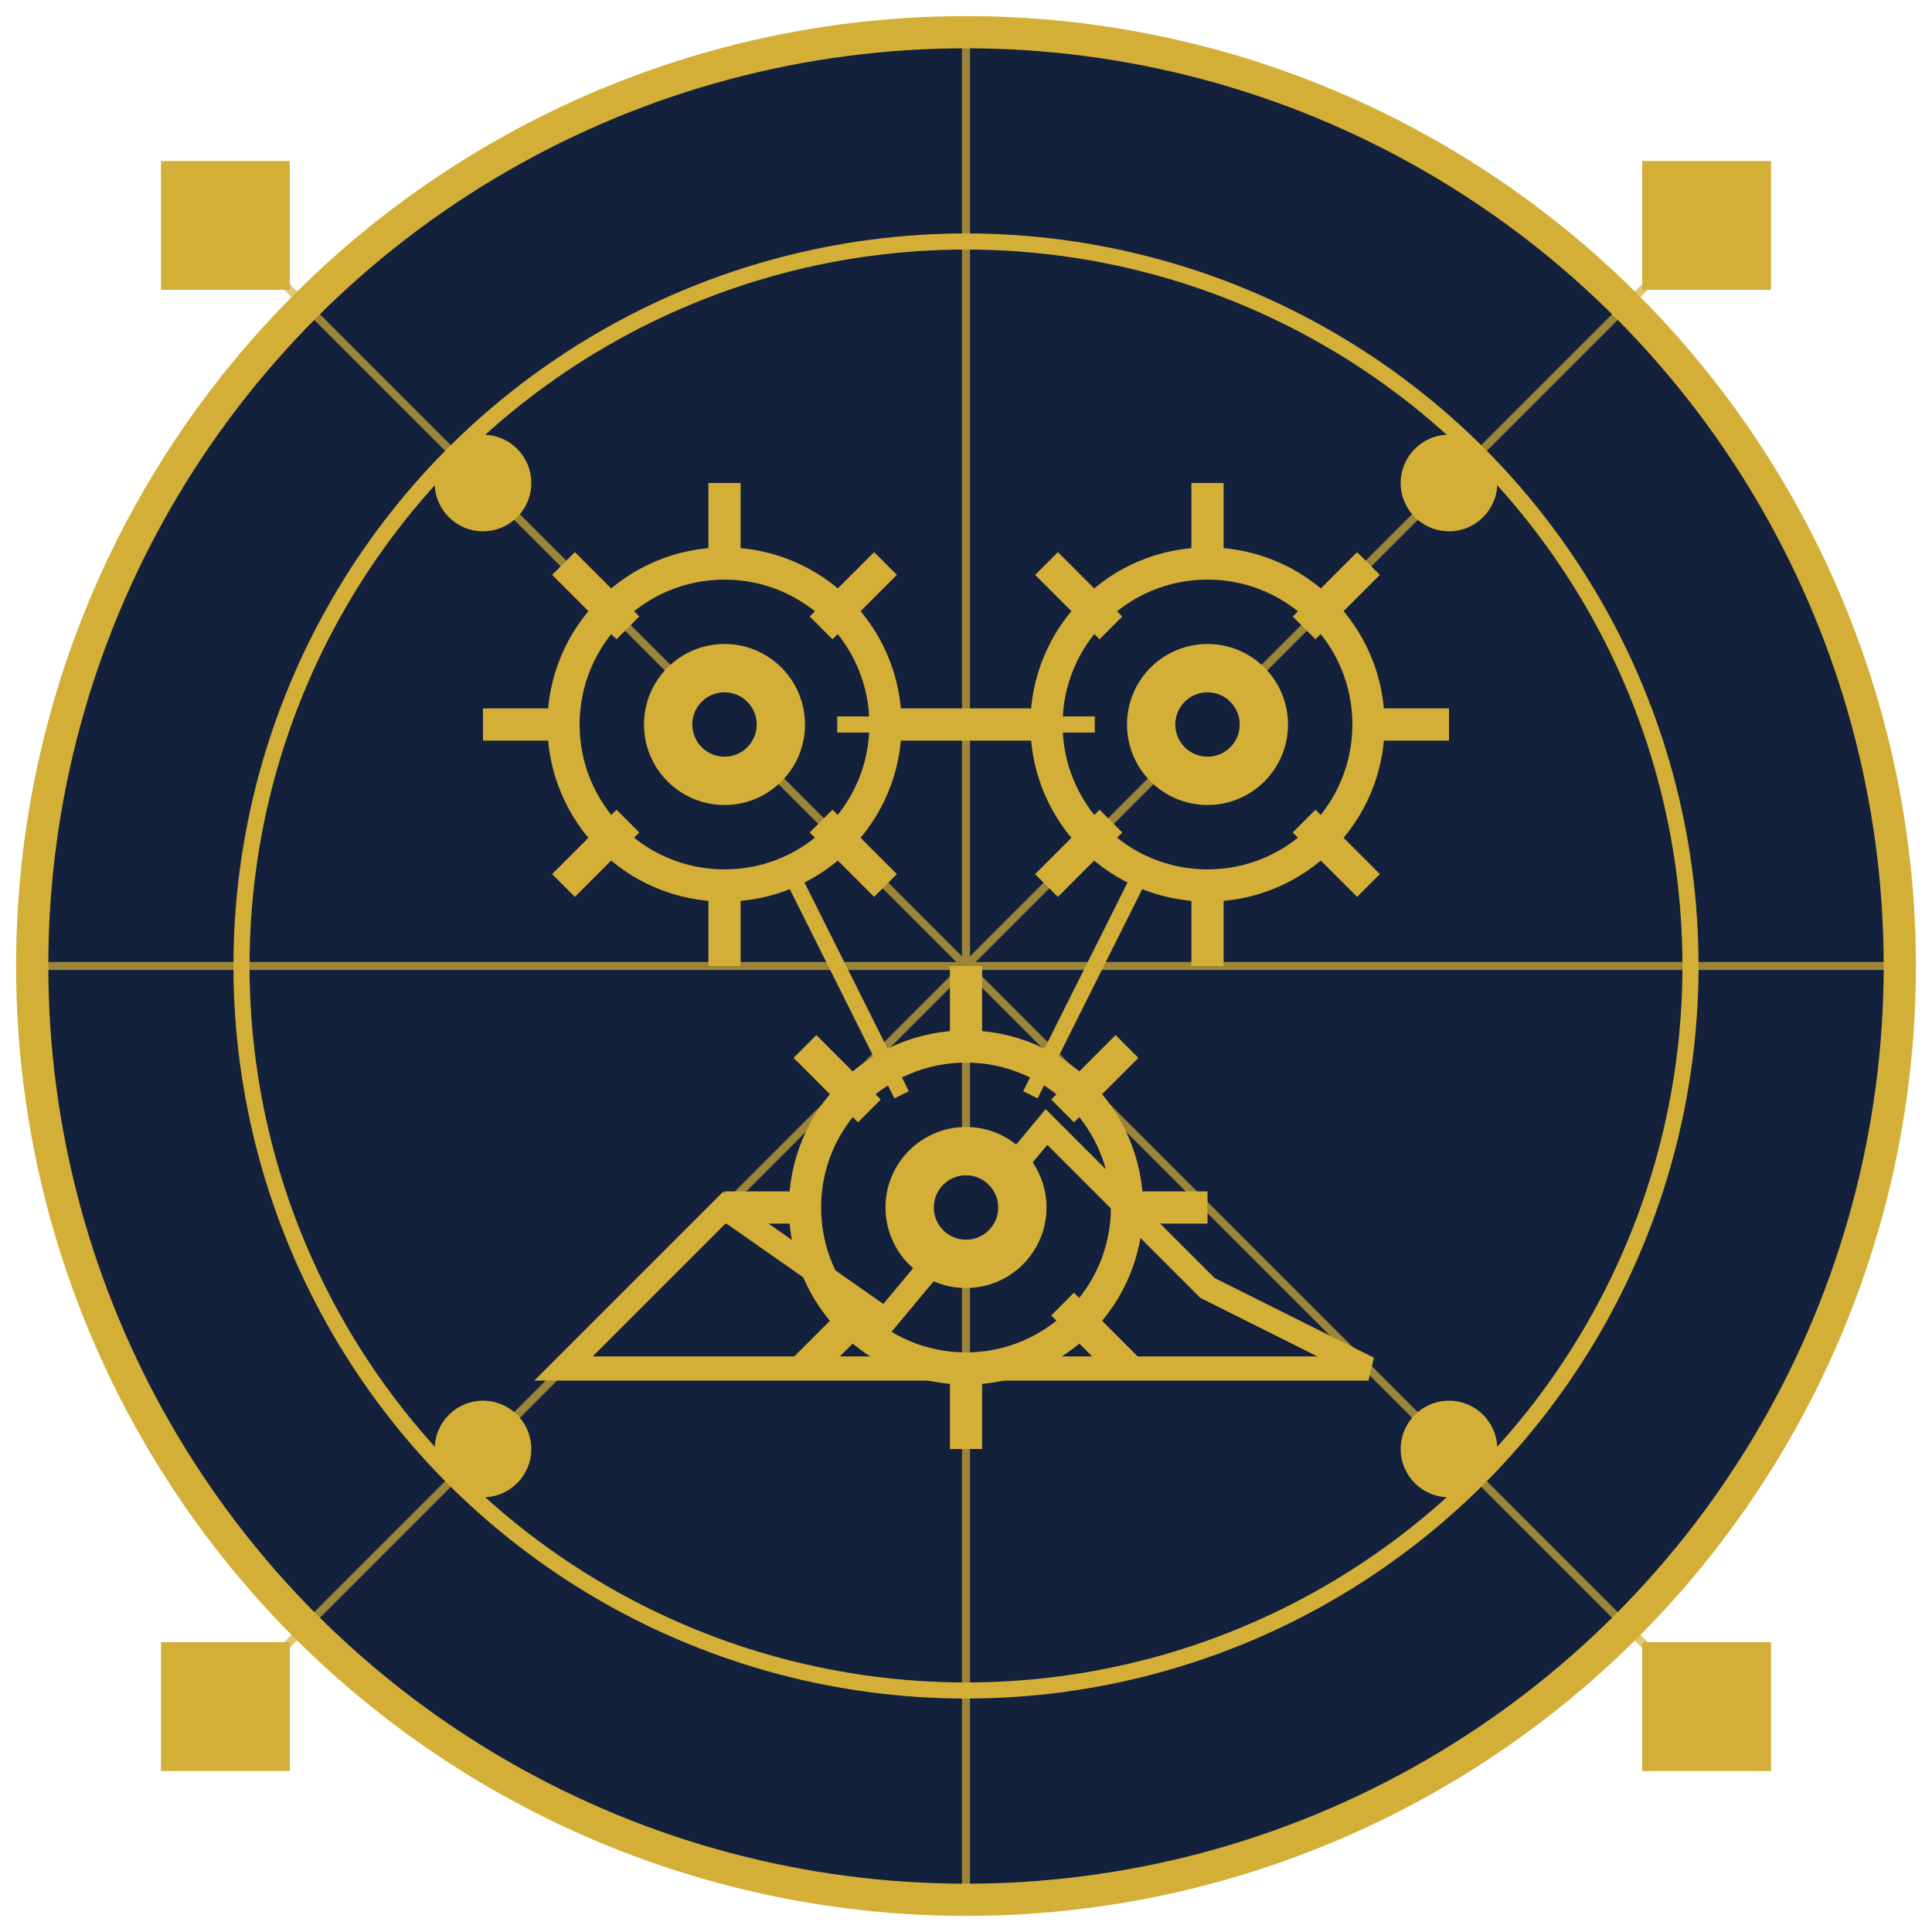 <svg width="120" height="120" viewBox="0 0 120 120" xmlns="http://www.w3.org/2000/svg">
  <!-- Art Deco Creation Engine Icon -->
  <circle cx="60" cy="60" r="58" fill="#14213d" stroke="#d4af37" stroke-width="2"/>
  <g stroke="#d4af37" stroke-width="0.5" opacity="0.7">
    <line x1="60" y1="60" x2="60" y2="2" />
    <line x1="60" y1="60" x2="105" y2="15" />
    <line x1="60" y1="60" x2="118" y2="60" />
    <line x1="60" y1="60" x2="105" y2="105" />
    <line x1="60" y1="60" x2="60" y2="118" />
    <line x1="60" y1="60" x2="15" y2="105" />
    <line x1="60" y1="60" x2="2" y2="60" />
    <line x1="60" y1="60" x2="15" y2="15" />
  </g>
  <circle cx="60" cy="60" r="45" fill="none" stroke="#d4af37" stroke-width="1"/>
  
  <!-- Stylized Creation Engine Elements -->
  <g fill="#d4af37">
    <!-- Engine gears -->
    <circle cx="45" cy="45" r="10" fill="none" stroke="#d4af37" stroke-width="2"/>
    <circle cx="45" cy="45" r="5" fill="#d4af37"/>
    <circle cx="75" cy="45" r="10" fill="none" stroke="#d4af37" stroke-width="2"/>
    <circle cx="75" cy="45" r="5" fill="#d4af37"/>
    <circle cx="60" cy="75" r="10" fill="none" stroke="#d4af37" stroke-width="2"/>
    <circle cx="60" cy="75" r="5" fill="#d4af37"/>
    
    <!-- Gear teeth -->
    <g stroke="#d4af37" stroke-width="2">
      <!-- Left gear teeth -->
      <line x1="45" y1="35" x2="45" y2="30" />
      <line x1="39" y1="39" x2="35" y2="35" />
      <line x1="35" y1="45" x2="30" y2="45" />
      <line x1="39" y1="51" x2="35" y2="55" />
      <line x1="45" y1="55" x2="45" y2="60" />
      <line x1="51" y1="51" x2="55" y2="55" />
      <line x1="55" y1="45" x2="60" y2="45" />
      <line x1="51" y1="39" x2="55" y2="35" />
      
      <!-- Right gear teeth -->
      <line x1="75" y1="35" x2="75" y2="30" />
      <line x1="69" y1="39" x2="65" y2="35" />
      <line x1="65" y1="45" x2="60" y2="45" />
      <line x1="69" y1="51" x2="65" y2="55" />
      <line x1="75" y1="55" x2="75" y2="60" />
      <line x1="81" y1="51" x2="85" y2="55" />
      <line x1="85" y1="45" x2="90" y2="45" />
      <line x1="81" y1="39" x2="85" y2="35" />
      
      <!-- Bottom gear teeth -->
      <line x1="60" y1="65" x2="60" y2="60" />
      <line x1="54" y1="69" x2="50" y2="65" />
      <line x1="50" y1="75" x2="45" y2="75" />
      <line x1="54" y1="81" x2="50" y2="85" />
      <line x1="60" y1="85" x2="60" y2="90" />
      <line x1="66" y1="81" x2="70" y2="85" />
      <line x1="70" y1="75" x2="75" y2="75" />
      <line x1="66" y1="69" x2="70" y2="65" />
    </g>
    
    <!-- Connecting rods between gears -->
    <line x1="52" y1="45" x2="68" y2="45" stroke="#d4af37" stroke-width="1"/>
    <line x1="49" y1="54" x2="56" y2="68" stroke="#d4af37" stroke-width="1"/>
    <line x1="71" y1="54" x2="64" y2="68" stroke="#d4af37" stroke-width="1"/>
    
    <!-- Mountain/landscape (representing game world) -->
    <polygon points="35,85 45,75 55,82 65,70 75,80 85,85" fill="none" stroke="#d4af37" stroke-width="1.5"/>
    
    <!-- Small decorative elements -->
    <circle cx="45" cy="45" r="2" fill="#14213d"/>
    <circle cx="75" cy="45" r="2" fill="#14213d"/>
    <circle cx="60" cy="75" r="2" fill="#14213d"/>
  </g>
  
  <g fill="#d4af37">
    <rect x="10" y="10" width="8" height="8" />
    <rect x="102" y="10" width="8" height="8" />
    <rect x="10" y="102" width="8" height="8" />
    <rect x="102" y="102" width="8" height="8" />
  </g>
  <circle cx="30" cy="30" r="3" fill="#d4af37"/>
  <circle cx="90" cy="30" r="3" fill="#d4af37"/>
  <circle cx="30" cy="90" r="3" fill="#d4af37"/>
  <circle cx="90" cy="90" r="3" fill="#d4af37"/>
</svg>